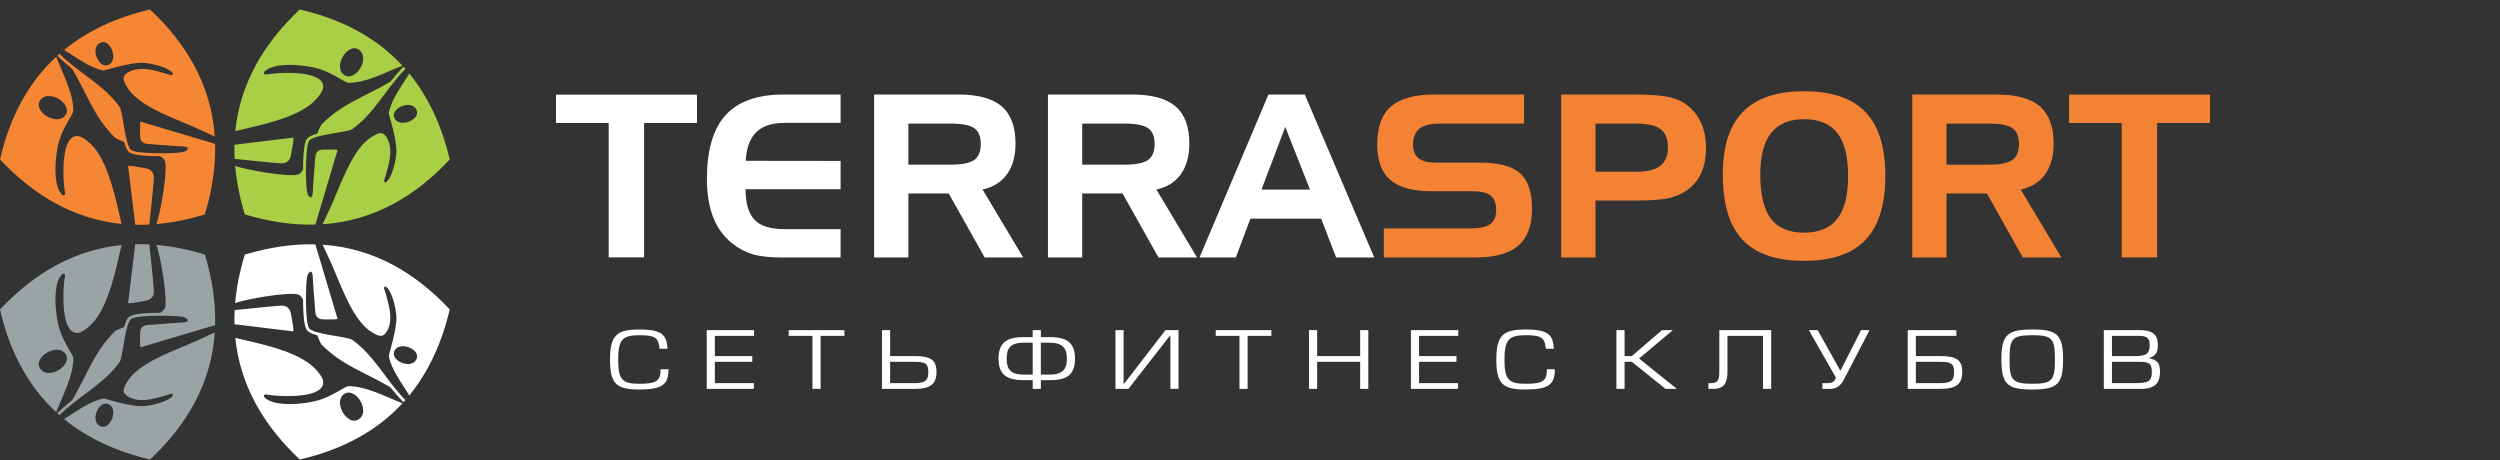 <svg width="250" height="46" viewBox="0 0 250 46" fill="none" xmlns="http://www.w3.org/2000/svg">
<rect x="0" y="0" width="250" height="46" fill="#333333" stroke="none"/>
<path d="M60.868 12.3H55.602V9.463H69.696V12.3H64.408V25.737H60.868V12.3Z" fill="white"/>
<path d="M78.431 12.29C77.187 12.29 76.253 12.601 75.621 13.224C74.989 13.845 74.637 14.798 74.573 16.081L84.06 16.092V18.918H74.55C74.557 20.336 74.86 21.358 75.454 21.982C76.048 22.602 77.039 22.912 78.431 22.912H84.06V25.749H78.264C76.986 25.749 75.984 25.639 75.254 25.424C74.523 25.204 73.835 24.838 73.192 24.319C72.36 23.654 71.736 22.788 71.316 21.721C70.9 20.65 70.691 19.375 70.691 17.889C70.691 15.006 71.316 12.88 72.564 11.511C73.808 10.138 75.741 9.453 78.363 9.453H84.06V12.29H78.431Z" fill="white"/>
<path d="M95.04 12.358H90.837V16.467H95.04C96.179 16.467 96.97 16.311 97.412 16.001C97.854 15.691 98.078 15.158 98.078 14.401C98.078 13.652 97.862 13.126 97.431 12.82C96.996 12.513 96.201 12.358 95.04 12.358ZM87.41 9.453H95.85C97.817 9.453 99.258 9.85 100.174 10.641C101.092 11.432 101.551 12.672 101.551 14.356C101.551 15.608 101.267 16.629 100.703 17.419C100.136 18.21 99.323 18.721 98.256 18.952L102.322 25.749H98.468L94.874 19.349H90.837V25.749H87.41V9.453Z" fill="white"/>
<path d="M112.423 12.358H108.22V16.467H112.423C113.562 16.467 114.352 16.311 114.795 16.001C115.237 15.691 115.461 15.158 115.461 14.401C115.461 13.652 115.245 13.126 114.814 12.82C114.379 12.513 113.584 12.358 112.423 12.358ZM104.793 9.453H113.233C115.2 9.453 116.64 9.85 117.556 10.641C118.475 11.432 118.933 12.672 118.933 14.356C118.933 15.608 118.649 16.629 118.086 17.419C117.518 18.21 116.705 18.721 115.639 18.952L119.705 25.749H115.85L112.257 19.349H108.22V25.749H104.793V9.453Z" fill="white"/>
<path d="M128.528 12.691L126.145 18.963H130.999L128.528 12.691ZM126.845 9.453H130.477L137.426 25.749H133.613L132.118 21.868H125.037L123.585 25.749H119.949L126.845 9.453Z" fill="white"/>
<path d="M152.407 12.358H143.945C143.038 12.358 142.372 12.528 141.944 12.869C141.521 13.209 141.309 13.746 141.309 14.488C141.309 15.078 141.49 15.525 141.85 15.82C142.213 16.115 142.754 16.262 143.469 16.262H148.001C149.877 16.262 151.216 16.618 152.011 17.325C152.805 18.036 153.202 19.216 153.202 20.873C153.202 22.549 152.744 23.782 151.825 24.569C150.91 25.356 149.468 25.749 147.501 25.749H138.381V22.844H146.957C147.933 22.844 148.617 22.7 149.019 22.417C149.415 22.133 149.616 21.664 149.616 21.006C149.616 20.325 149.434 19.84 149.068 19.553C148.7 19.266 148.077 19.122 147.191 19.122H143.147C141.268 19.122 139.894 18.747 139.028 17.995C138.158 17.246 137.723 16.062 137.723 14.443C137.723 12.714 138.181 11.45 139.092 10.652C140.008 9.854 141.456 9.453 143.446 9.453H152.407V12.358Z" fill="#F48234"/>
<path d="M156.121 9.453H163.562C164.817 9.453 165.82 9.517 166.565 9.646C167.314 9.775 167.908 9.983 168.351 10.263C169.088 10.736 169.648 11.356 170.03 12.12C170.412 12.884 170.601 13.765 170.601 14.764C170.601 15.74 170.447 16.576 170.136 17.276C169.826 17.972 169.353 18.551 168.717 19.008C168.184 19.386 167.572 19.655 166.883 19.814C166.191 19.973 165.131 20.052 163.706 20.052H159.548V25.749H156.121V9.453ZM163.516 12.358H159.548V17.17H163.728C164.765 17.17 165.532 16.973 166.036 16.576C166.539 16.183 166.788 15.578 166.788 14.764C166.788 13.89 166.542 13.274 166.051 12.907C165.559 12.54 164.715 12.358 163.516 12.358Z" fill="#F48234"/>
<path d="M172.281 17.427C172.281 14.627 172.951 12.543 174.294 11.178C175.633 9.812 177.672 9.127 180.414 9.127C183.176 9.127 185.219 9.819 186.542 11.2C187.87 12.581 188.533 14.711 188.533 17.593C188.533 20.476 187.87 22.609 186.542 23.997C185.219 25.386 183.176 26.082 180.414 26.082C177.623 26.082 175.569 25.382 174.253 23.986C172.94 22.59 172.281 20.403 172.281 17.427ZM180.414 11.919C178.943 11.919 177.846 12.376 177.116 13.292C176.39 14.207 176.027 15.596 176.027 17.45C176.027 19.458 176.379 20.93 177.086 21.864C177.789 22.798 178.898 23.267 180.414 23.267C181.905 23.267 183.01 22.802 183.732 21.875C184.45 20.948 184.81 19.522 184.81 17.593C184.81 15.656 184.45 14.226 183.732 13.303C183.01 12.381 181.905 11.919 180.414 11.919Z" fill="#F48234"/>
<path d="M198.856 12.358H194.653V16.467H198.856C199.995 16.467 200.785 16.311 201.228 16.001C201.67 15.691 201.894 15.158 201.894 14.401C201.894 13.652 201.678 13.126 201.247 12.82C200.812 12.513 200.018 12.358 198.856 12.358ZM191.227 9.453H199.666C201.633 9.453 203.074 9.85 203.989 10.641C204.909 11.432 205.366 12.672 205.366 14.356C205.366 15.608 205.082 16.629 204.519 17.419C203.952 18.21 203.138 18.721 202.071 18.952L206.138 25.749H202.283L198.69 19.349H194.653V25.749H191.227V9.453Z" fill="#F48234"/>
<path d="M212.172 12.3H206.906V9.463H221.001V12.3H215.713V25.737H212.172V12.3Z" fill="#F48234"/>
<path fill-rule="evenodd" clip-rule="evenodd" d="M12.158 22.392C7.57 21.931 3.541 19.707 0 15.949C1.006 11.574 2.911 8.183 5.622 5.676C6.256 7.326 7.323 9.257 7.333 11.038C7.335 11.456 6.434 12.451 5.939 14.015C5.546 15.257 5.154 18.681 6.305 19.552C6.614 19.436 6.499 19.484 6.403 18.552C6.313 17.679 6.072 13.296 7.899 13.62C8.34 13.699 9.151 14.414 9.531 14.914C10.941 16.768 11.55 19.784 12.158 22.392ZM20.491 21.44C18.809 21.955 17.189 22.276 15.63 22.409C16.021 21.517 16.843 16.804 16.47 16.038C16.402 15.898 16.239 15.757 16.012 15.617C15.914 15.617 15.816 15.616 15.719 15.615C15.129 15.607 13.425 15.581 12.954 15.243C12.663 15.034 12.51 14.532 12.418 14.194C11.976 14.028 11.629 13.877 11.474 13.748C9.373 11.659 8.726 9.412 7.219 6.882C6.713 6.47 6.195 6.036 5.729 5.578L5.946 5.384C7.841 7.279 10.401 8.479 11.977 10.716C12.316 11.303 12.5 14.562 13.123 15.008C13.695 15.419 17.371 15.366 18.227 15.222C18.764 15.132 19.106 14.685 18.312 14.648C17.137 14.593 15.954 14.474 14.778 14.395C14.178 14.355 14.001 13.992 14.013 13.534C14.02 13.258 13.974 12.382 14.054 12.164L21.511 14.387C21.571 16.65 21.222 19.003 20.491 21.44ZM6.405 4.995C8.75 3.077 11.631 1.746 15 0.949C18.669 4.364 21.144 8.582 21.477 13.655L19.671 12.822C17.52 11.862 14.655 10.914 13.17 9.326C12.822 8.955 12.363 8.212 12.36 7.849C12.358 7.568 12.612 7.34 12.902 7.188C14.029 6.599 15.36 7.011 16.494 7.327C17.224 7.53 17.169 7.615 17.304 7.385C16.966 6.733 15.072 6.306 14.227 6.28C12.975 6.243 10.424 7.055 10.379 7.048C8.965 6.798 7.624 5.718 6.405 4.995ZM10.008 4.283C10.991 3.784 11.886 5.927 10.906 6.462C9.911 7.005 8.947 4.82 10.008 4.283ZM4.038 10.011C3.226 11.105 5.653 12.642 6.51 11.558C7.378 10.458 4.914 8.829 4.038 10.011ZM14.938 22.457C14.461 22.481 13.991 22.487 13.525 22.476L12.808 16.582C13.091 16.53 14.148 16.768 14.488 16.816C15.048 16.897 15.454 17.188 15.378 17.929C15.271 19.377 15.078 21.061 14.938 22.457Z" fill="#F58634"/>
<path fill-rule="evenodd" clip-rule="evenodd" d="M23.531 13.107C23.991 8.519 26.216 4.49 29.974 0.949C34.349 1.956 37.74 3.86 40.247 6.571C38.597 7.205 36.666 8.272 34.885 8.282C34.467 8.284 33.472 7.383 31.908 6.888C30.666 6.495 27.241 6.103 26.371 7.254C26.487 7.563 26.439 7.448 27.371 7.352C28.244 7.262 32.627 7.021 32.303 8.848C32.224 9.29 31.509 10.1 31.009 10.481C29.155 11.89 26.139 12.499 23.531 13.107ZM24.483 21.44C23.968 19.758 23.647 18.139 23.514 16.578C24.406 16.97 29.119 17.792 29.885 17.419C30.025 17.351 30.166 17.188 30.306 16.961C30.306 16.863 30.307 16.765 30.308 16.668C30.316 16.078 30.342 14.374 30.68 13.903C30.889 13.612 31.391 13.459 31.729 13.367C31.895 12.925 32.045 12.578 32.175 12.423C34.263 10.322 36.511 9.675 39.041 8.168C39.453 7.662 39.887 7.144 40.345 6.678L40.539 6.895C38.644 8.79 37.444 11.35 35.206 12.925C34.62 13.266 31.361 13.45 30.915 14.072C30.504 14.644 30.556 18.32 30.7 19.175C30.791 19.713 31.238 20.055 31.275 19.261C31.33 18.086 31.449 16.903 31.528 15.727C31.569 15.126 31.931 14.95 32.388 14.962C32.665 14.969 33.541 14.923 33.759 15.003L31.535 22.46C29.272 22.52 26.92 22.171 24.483 21.44ZM40.928 7.354C42.847 9.699 44.177 12.58 44.974 15.949C41.559 19.617 37.341 22.093 32.269 22.425L33.101 20.619C34.061 18.469 35.009 15.604 36.597 14.119C36.968 13.771 37.711 13.312 38.074 13.309C38.355 13.307 38.583 13.56 38.734 13.851C39.323 14.978 38.911 16.308 38.596 17.443C38.393 18.173 38.308 18.118 38.538 18.253C39.189 17.915 39.617 16.021 39.642 15.175C39.679 13.924 38.868 11.373 38.875 11.328C39.124 9.914 40.205 8.573 40.928 7.354ZM41.64 10.957C42.139 11.94 39.996 12.835 39.461 11.854C38.918 10.86 41.103 9.896 41.64 10.957ZM35.912 4.988C34.817 4.175 33.281 6.602 34.365 7.458C35.465 8.327 37.094 5.863 35.912 4.988ZM23.466 15.887C23.442 15.411 23.436 14.939 23.447 14.474L29.341 13.757C29.393 14.04 29.155 15.098 29.107 15.437C29.026 15.997 28.735 16.402 27.994 16.327C26.546 16.219 24.861 16.027 23.466 15.887Z" fill="#A8CF45"/>
<path fill-rule="evenodd" clip-rule="evenodd" d="M23.531 33.791C23.991 38.379 26.216 42.408 29.974 45.949C34.349 44.943 37.74 43.038 40.247 40.327C38.597 39.694 36.666 38.626 34.885 38.616C34.467 38.614 33.472 39.515 31.908 40.01C30.666 40.403 27.241 40.795 26.371 39.644C26.487 39.335 26.439 39.45 27.371 39.547C28.244 39.636 32.627 39.877 32.303 38.05C32.224 37.608 31.509 36.798 31.009 36.418C29.155 35.008 26.139 34.399 23.531 33.791ZM24.483 25.458C23.968 27.14 23.647 28.76 23.514 30.32C24.406 29.929 29.119 29.106 29.885 29.48C30.025 29.547 30.166 29.71 30.306 29.937C30.306 30.035 30.307 30.133 30.308 30.23C30.316 30.82 30.342 32.524 30.68 32.995C30.889 33.287 31.391 33.439 31.729 33.532C31.895 33.973 32.045 34.32 32.175 34.475C34.263 36.576 36.511 37.223 39.041 38.73C39.453 39.236 39.887 39.754 40.345 40.221L40.539 40.003C38.644 38.108 37.444 35.548 35.206 33.972C34.62 33.632 31.361 33.449 30.915 32.826C30.504 32.254 30.556 28.578 30.7 27.723C30.791 27.185 31.238 26.843 31.275 27.637C31.33 28.812 31.449 29.995 31.528 31.171C31.569 31.772 31.931 31.948 32.388 31.936C32.665 31.929 33.541 31.975 33.759 31.895L31.535 24.438C29.272 24.378 26.92 24.727 24.483 25.458ZM40.928 39.544C42.847 37.199 44.177 34.318 44.974 30.949C41.559 27.281 37.341 24.805 32.269 24.473L33.101 26.279C34.061 28.429 35.009 31.294 36.597 32.779C36.968 33.127 37.711 33.587 38.074 33.589C38.355 33.591 38.583 33.338 38.734 33.047C39.323 31.92 38.911 30.59 38.596 29.455C38.393 28.726 38.308 28.78 38.538 28.645C39.189 28.983 39.617 30.877 39.642 31.723C39.679 32.974 38.868 35.526 38.875 35.57C39.124 36.984 40.205 38.325 40.928 39.544ZM41.64 35.942C42.139 34.958 39.996 34.063 39.461 35.044C38.918 36.039 41.103 37.002 41.64 35.942ZM35.912 41.911C34.817 42.723 33.281 40.296 34.365 39.44C35.465 38.571 37.094 41.035 35.912 41.911ZM23.466 31.011C23.442 31.488 23.436 31.959 23.447 32.425L29.341 33.141C29.393 32.859 29.155 31.8 29.107 31.462C29.026 30.902 28.735 30.496 27.994 30.571C26.546 30.679 24.861 30.871 23.466 31.011Z" fill="white"/>
<path fill-rule="evenodd" clip-rule="evenodd" d="M12.158 24.506C7.57 24.966 3.541 27.19 0 30.948C1.006 35.323 2.911 38.715 5.622 41.221C6.256 39.572 7.323 37.641 7.333 35.86C7.335 35.441 6.434 34.446 5.939 32.883C5.546 31.641 5.154 28.216 6.305 27.346C6.614 27.462 6.499 27.413 6.403 28.346C6.313 29.218 6.072 33.602 7.899 33.277C8.34 33.199 9.151 32.484 9.531 31.983C10.941 30.129 11.55 27.113 12.158 24.506ZM20.491 25.458C18.809 24.942 17.189 24.622 15.63 24.488C16.021 25.381 16.843 30.093 16.47 30.86C16.402 31 16.239 31.14 16.012 31.281C15.914 31.281 15.816 31.282 15.719 31.283C15.129 31.29 13.425 31.317 12.954 31.654C12.663 31.863 12.51 32.365 12.418 32.704C11.976 32.87 11.629 33.02 11.474 33.149C9.373 35.238 8.726 37.486 7.219 40.016C6.713 40.428 6.195 40.862 5.729 41.319L5.946 41.514C7.841 39.618 10.401 38.419 11.977 36.181C12.316 35.595 12.5 32.336 13.123 31.889C13.695 31.479 17.371 31.531 18.227 31.675C18.764 31.765 19.106 32.212 18.312 32.249C17.137 32.305 15.954 32.423 14.778 32.502C14.178 32.543 14.001 32.906 14.013 33.363C14.02 33.64 13.974 34.515 14.054 34.734L21.511 32.51C21.571 30.247 21.222 27.894 20.491 25.458ZM6.405 41.902C8.75 43.821 11.631 45.152 15 45.949C18.669 42.533 21.144 38.315 21.477 33.243L19.671 34.075C17.52 35.036 14.655 35.984 13.17 37.571C12.822 37.943 12.363 38.685 12.36 39.048C12.358 39.33 12.612 39.557 12.902 39.709C14.029 40.298 15.36 39.886 16.494 39.571C17.224 39.368 17.169 39.282 17.304 39.513C16.966 40.164 15.072 40.592 14.227 40.617C12.975 40.654 10.424 39.842 10.379 39.85C8.965 40.099 7.624 41.179 6.405 41.902ZM10.008 42.615C10.991 43.113 11.886 40.97 10.906 40.436C9.911 39.892 8.947 42.077 10.008 42.615ZM4.038 36.887C3.226 35.792 5.653 34.255 6.51 35.339C7.378 36.44 4.914 38.069 4.038 36.887ZM14.938 24.441C14.461 24.416 13.991 24.41 13.525 24.421L12.808 30.315C13.091 30.367 14.148 30.13 14.488 30.081C15.048 30 15.454 29.71 15.378 28.968C15.271 27.521 15.078 25.836 14.938 24.441Z" fill="#9CA3A5"/>
<path d="M66.059 36.926C66.059 38.087 65.676 38.377 63.937 38.377C62.257 38.377 61.815 37.992 61.815 35.969C61.815 33.945 62.266 33.521 63.937 33.521C65.646 33.521 65.822 33.843 65.96 34.871H66.756C66.658 33.545 66.294 32.949 63.937 32.949C61.707 32.949 61 33.49 61 35.969C61 38.463 61.716 38.949 63.937 38.949C66.245 38.949 66.854 38.447 66.854 36.926H66.059ZM71.486 35.608V33.584H75.405V33.012H70.671V38.887H75.386V38.314H71.486V36.18H75.229V35.608H71.486ZM82.062 33.584H84.439V33.012H78.87V33.584H81.246V38.887H82.062V33.584ZM89.012 33.012H88.196V38.887H91.486C93.038 38.887 93.648 38.4 93.648 37.208C93.648 35.992 93.068 35.608 91.468 35.608H89.012V33.012ZM89.012 36.18H91.32C92.488 36.18 92.832 36.306 92.832 37.208C92.832 37.992 92.596 38.314 91.428 38.314H89.012V36.18ZM103.269 33.012V33.71H102.357C100.677 33.71 99.851 34.267 99.851 35.867C99.851 37.459 100.677 38.016 102.357 38.016H103.269V38.887H104.085V38.016H105.028C106.688 38.016 107.503 37.459 107.503 35.867C107.503 34.283 106.679 33.71 105.019 33.71H104.085V33.012H103.269ZM104.085 34.267H104.93C106.206 34.267 106.688 34.761 106.688 35.867C106.688 36.972 106.217 37.459 104.939 37.459H104.085V34.267ZM103.269 37.459H102.415C101.089 37.459 100.667 36.972 100.667 35.867C100.667 34.761 101.089 34.267 102.415 34.267H103.269V37.459ZM112.361 33.012H111.546V38.887H112.842L117.037 33.514V38.887H117.852V33.012H116.546L112.361 38.44V33.012ZM124.763 33.584H127.14V33.012H121.571V33.584H123.947V38.887H124.763V33.584ZM131.713 35.608V33.012H130.898V38.887H131.713V36.18H136.016V38.887H136.831V33.012H136.016V35.608H131.713ZM141.905 35.608V33.584H145.824V33.012H141.09V38.887H145.805V38.314H141.905V36.18H145.648V35.608H141.905ZM154.691 36.926C154.691 38.087 154.308 38.377 152.569 38.377C150.889 38.377 150.447 37.992 150.447 35.969C150.447 33.945 150.899 33.521 152.569 33.521C154.278 33.521 154.455 33.843 154.593 34.871H155.388C155.29 33.545 154.926 32.949 152.569 32.949C150.339 32.949 149.632 33.49 149.632 35.969C149.632 38.463 150.349 38.949 152.569 38.949C154.878 38.949 155.486 38.447 155.486 36.926H154.691ZM162.457 33.012H161.641V38.887H162.457V36.18H163.184L166.553 38.887H167.683L163.911 35.851L167.289 33.012H166.199L163.184 35.608H162.457V33.012ZM171.931 33.012V37.239C171.931 38.165 171.666 38.314 171.038 38.314H170.841V38.887H171.362C172.403 38.887 172.746 38.283 172.746 37.169V33.584H176.303V38.887H177.118V33.012H171.931ZM180.885 33.012L183.596 37.765C183.42 38.189 183.232 38.314 182.722 38.314H182.241V38.887H183.007C183.616 38.887 184.068 38.588 184.382 37.969L186.956 33.012H186.111L184.038 37.082L181.769 33.012H180.885ZM190.773 33.012V38.887H194.063C195.615 38.887 196.225 38.4 196.225 37.208C196.225 35.992 195.645 35.608 194.043 35.608H191.588V33.584H195.635V33.012H190.773ZM191.588 36.18H193.897C195.066 36.18 195.409 36.306 195.409 37.208C195.409 37.992 195.173 38.314 194.005 38.314H191.588V36.18ZM200.14 35.953C200.14 38.447 200.758 38.949 203.224 38.949C205.709 38.949 206.308 38.447 206.308 35.953C206.308 33.451 205.709 32.949 203.244 32.949C200.758 32.949 200.14 33.451 200.14 35.953ZM200.954 35.953C200.954 33.866 201.2 33.521 203.233 33.521C205.247 33.521 205.493 33.866 205.493 35.953C205.493 38.024 205.238 38.377 203.233 38.377C201.23 38.377 200.954 38.024 200.954 35.953ZM211.196 36.18H213.809C214.88 36.18 215.184 36.275 215.184 37.232C215.184 38.197 214.722 38.314 213.465 38.314H211.196V36.18ZM211.196 33.584H213.838C214.722 33.584 214.968 33.804 214.968 34.518C214.968 35.357 214.624 35.608 213.534 35.608H211.196V33.584ZM210.38 38.887H214.133C215.548 38.887 216 38.235 216 37.184C216 36.408 215.842 36.016 214.87 35.804C215.704 35.569 215.783 35.114 215.783 34.455C215.783 33.396 215.184 33.012 213.927 33.012H210.38V38.887Z" fill="white"/>
</svg>
